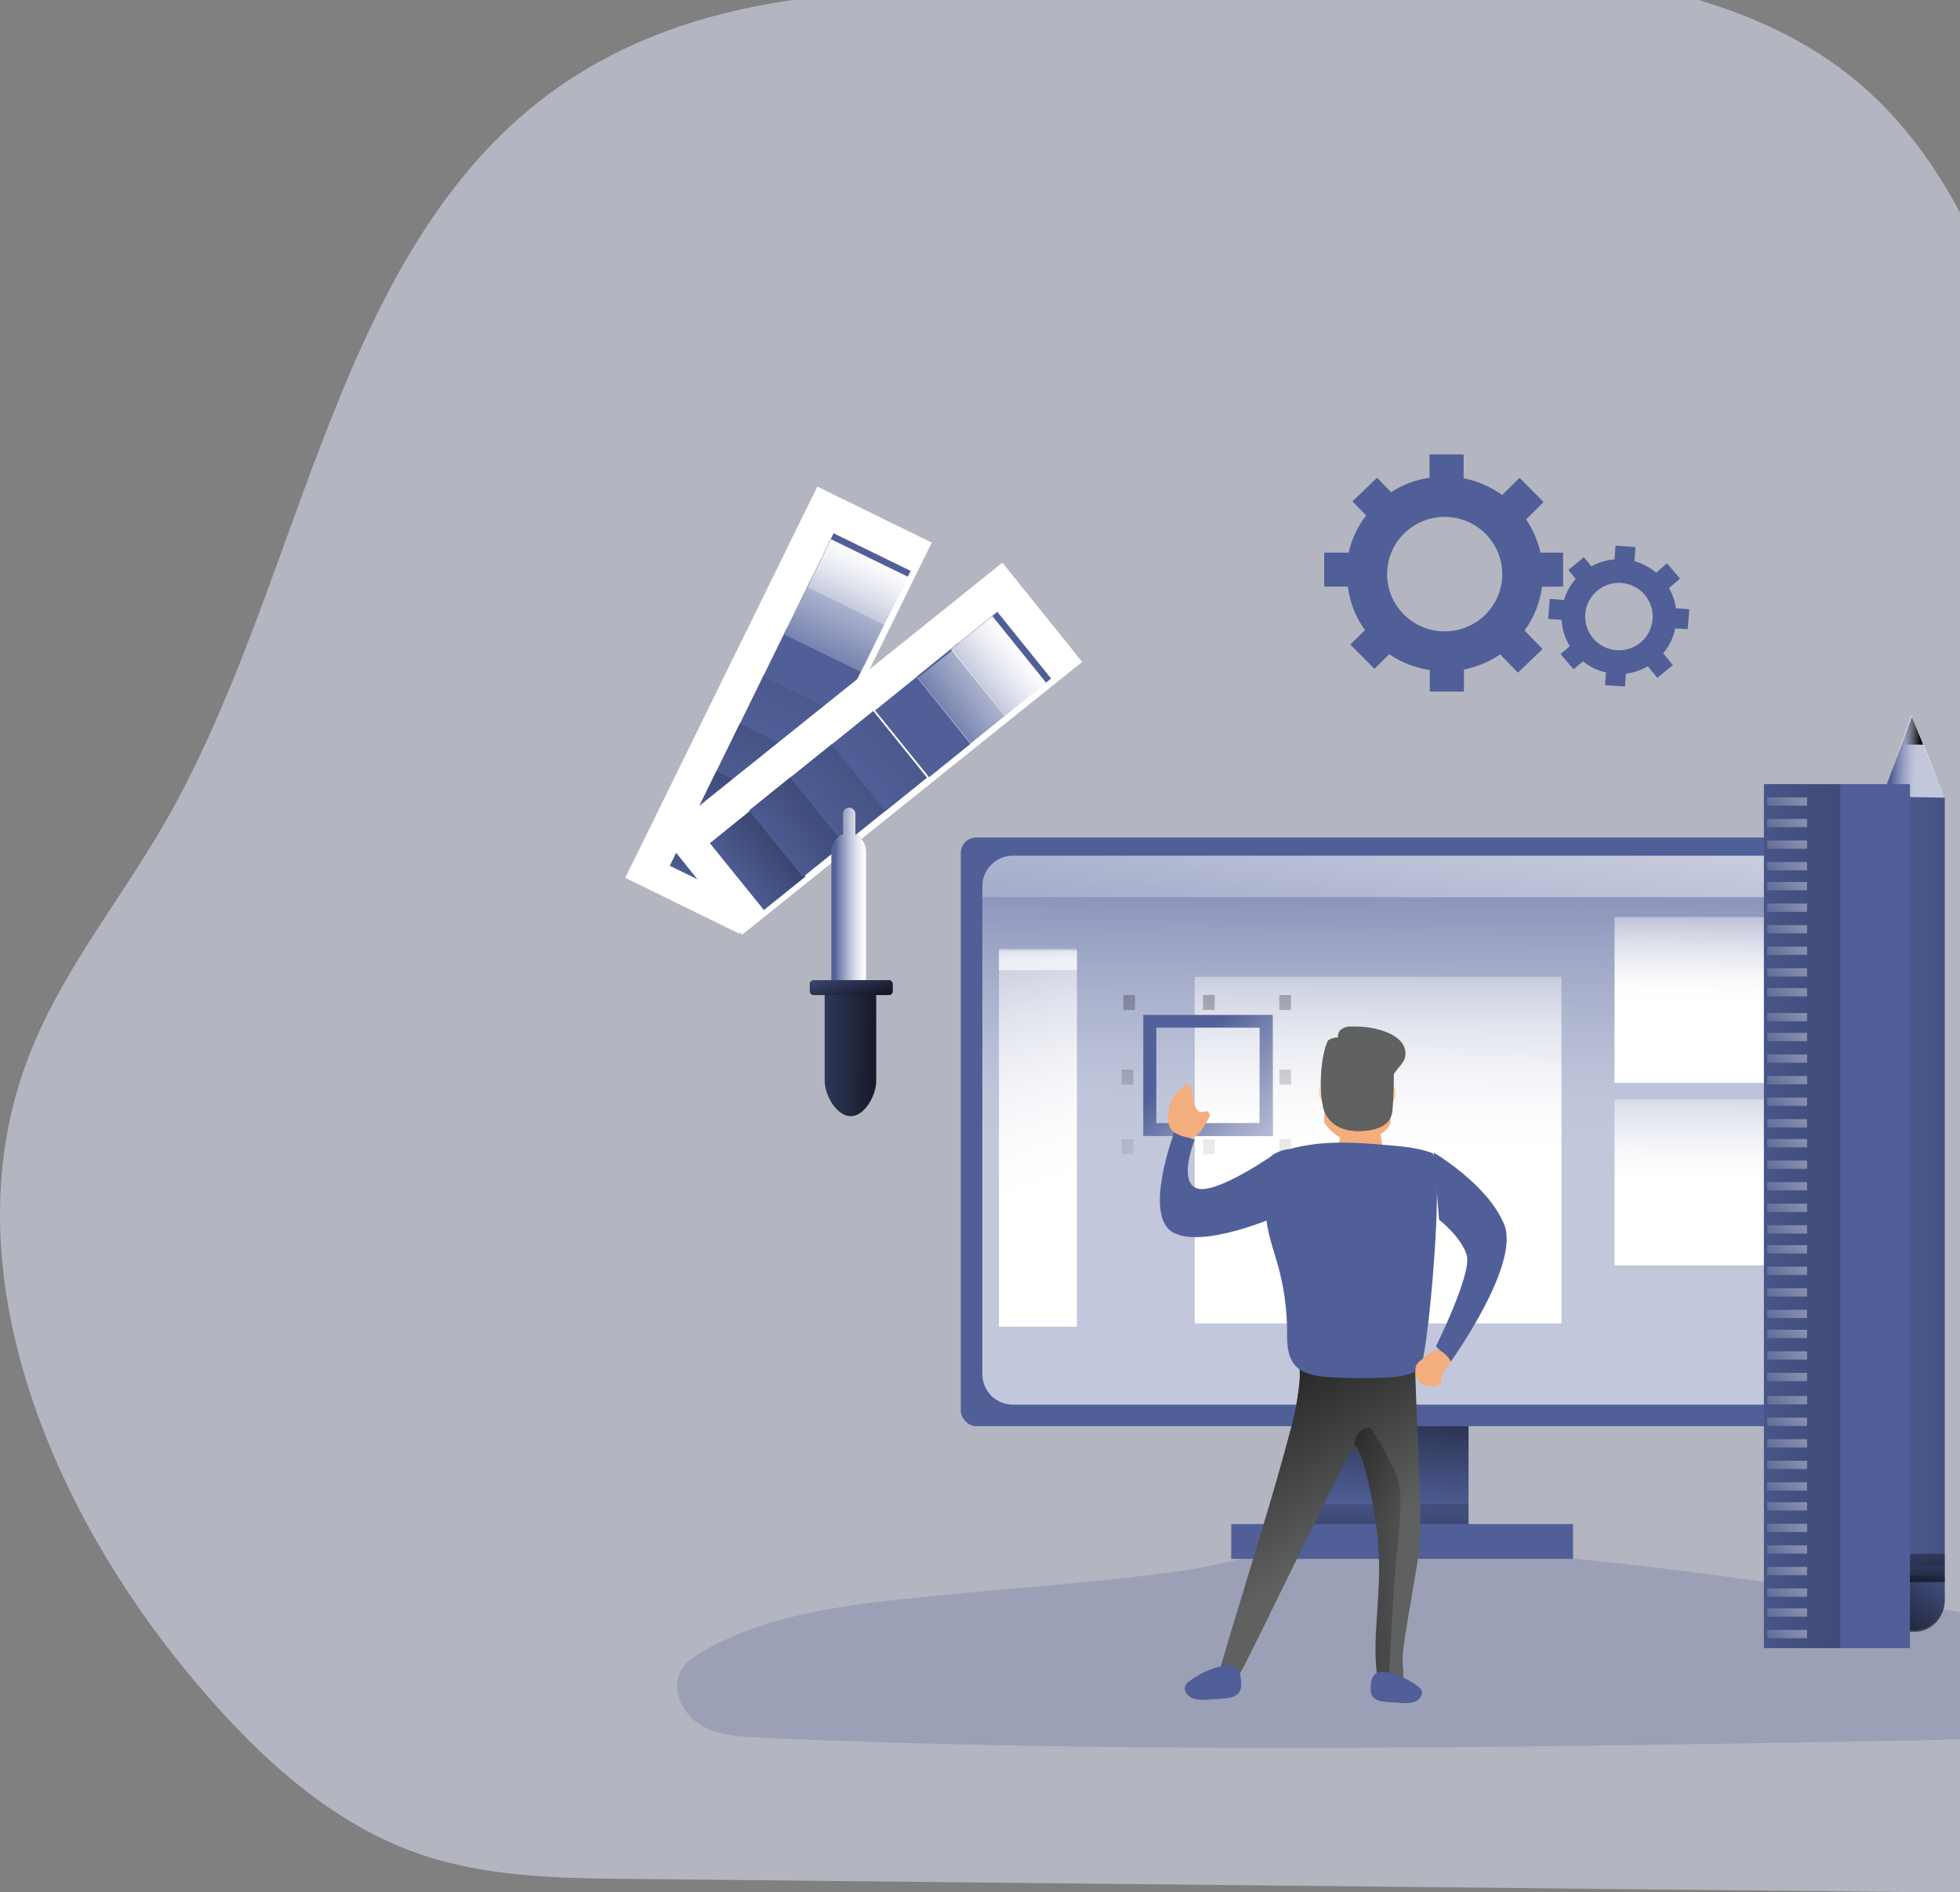<svg width="1182" height="1141" viewBox="0 0 1182 1141" fill="none" xmlns="http://www.w3.org/2000/svg">
<rect x="0" y="0" width="1182" height="1141" fill="#808080" stroke="none"/>
<path opacity="0.5" d="M318.343 66.694C198.405 167.217 179.819 357.298 98.589 497.527C70.312 546.322 33.775 589.992 14.712 644.123C-29.054 768.026 31.18 908.572 111.801 1006.98C150.245 1053.93 195.149 1096.94 249.478 1116.72C291.258 1131.94 336.056 1132.57 380.033 1132.97L1150.5 1140.9C1236.52 1141.77 1332.1 1138.62 1393.95 1072.21C1436.57 1026.48 1453.89 959.692 1468.58 895.944C1486.64 817.613 1503 732.546 1474.91 657.94C1442.82 572.582 1361.67 524.21 1311.26 450.555C1229.45 331.223 1231.33 150.731 1127.14 55.466C1078.51 11.004 1014.33 -6.432 951.792 -15.15C833.892 -31.609 722.215 -0.541 606.433 -4.873C507.464 -8.572 400.447 -2.126 318.343 66.694Z" fill="#E7ECFF"/>
<path opacity="0.24" d="M559.786 962.613C513.337 967.283 465.463 972.419 424.589 995.264C419.119 998.328 413.564 1001.94 410.546 1007.46C404.488 1018.55 411.363 1033.18 422.032 1039.86C432.701 1046.53 445.865 1047.29 458.42 1047.84C681.987 1057.59 905.889 1053.76 1129.65 1049.96C1194.62 1048.86 1260.63 1047.59 1322.9 1028.72C1334.1 1025.34 1346.4 1020.26 1350.61 1009.21C1356.13 994.757 1343.55 978.737 1328.88 974.236C1314.2 969.735 1298.55 973.095 1283.37 975.06C1230.68 981.886 1177.52 971.446 1125.05 963.099C1022.35 946.784 915.783 933.512 811.755 931.039C776.289 930.215 746.001 942.515 711.29 947.376C661.173 954.434 610.176 957.541 559.786 962.613Z" fill="#505F98"/>
<path d="M377.077 529.326L492.907 293.408L561.893 327.19L446.063 563.108L377.077 529.326Z" fill="white"/>
<path d="M403.922 522.055L418.036 493.22L464.5 515.903L450.386 544.738L403.922 522.055Z" fill="#505F98"/>
<path d="M403.922 522.055L418.036 493.22L464.5 515.903L450.386 544.738L403.922 522.055Z" fill="url(#paint0_linear_108_1327)"/>
<path d="M418.038 493.445L432.151 464.61L478.615 487.293L464.502 516.128L418.038 493.445Z" fill="#505F98"/>
<path d="M418.038 493.445L432.151 464.61L478.615 487.293L464.502 516.128L418.038 493.445Z" fill="url(#paint1_linear_108_1327)"/>
<path d="M432.134 464.826L446.248 435.991L492.712 458.674L478.598 487.509L432.134 464.826Z" fill="#505F98"/>
<path d="M432.134 464.826L446.248 435.991L492.712 458.674L478.598 487.509L432.134 464.826Z" fill="url(#paint2_linear_108_1327)"/>
<path d="M446.271 436.237L460.384 407.402L506.848 430.085L492.735 458.92L446.271 436.237Z" fill="#505F98"/>
<path d="M446.271 436.237L460.384 407.402L506.848 430.085L492.735 458.92L446.271 436.237Z" fill="url(#paint3_linear_108_1327)"/>
<path d="M460.377 407.599L474.49 378.764L520.954 401.447L506.841 430.282L460.377 407.599Z" fill="#505F98"/>
<path d="M474.492 379.01L488.606 350.175L535.07 372.858L520.956 401.693L474.492 379.01Z" fill="#505F98"/>
<path d="M488.589 350.391L502.702 321.556L549.166 344.239L535.053 373.074L488.589 350.391Z" fill="#505F98"/>
<path d="M472.904 382.598L487.018 353.763L533.482 376.446L519.368 405.281L472.904 382.598Z" fill="url(#paint4_linear_108_1327)"/>
<path d="M487.029 353.97L501.142 325.135L547.607 347.817L533.493 376.652L487.029 353.97Z" fill="url(#paint5_linear_108_1327)"/>
<rect x="787.545" y="847" width="98.068" height="82" fill="#505F98"/>
<rect x="787.545" y="847" width="98.068" height="82" fill="url(#paint6_linear_108_1327)"/>
<rect x="579.401" y="505" width="518.359" height="355" rx="9.37" fill="#505F98"/>
<path opacity="0.65" d="M1080.75 534.438V828.562C1080.77 833.443 1078.84 838.129 1075.4 841.588C1071.96 845.047 1067.29 846.994 1062.41 847H610.748C605.873 846.989 601.203 845.04 597.764 841.582C594.325 838.125 592.399 833.441 592.41 828.562V534.438C592.399 529.559 594.325 524.875 597.764 521.418C601.203 517.96 605.873 516.011 610.748 516H1062.41C1067.29 516.006 1071.96 517.953 1075.4 521.412C1078.84 524.871 1080.77 529.557 1080.75 534.438Z" fill="url(#paint7_linear_108_1327)"/>
<rect x="742.514" y="919" width="206.143" height="21" fill="#505F98"/>
<rect x="787.545" y="907" width="98.068" height="12" fill="url(#paint8_linear_108_1327)"/>
<path fill-rule="evenodd" clip-rule="evenodd" d="M942.653 333.241V353.715L929.944 353.819C928.707 363.346 925.084 372.41 919.405 380.181L930.26 391.351L915.38 405.6L904.694 394.578C898.105 399.062 890.67 402.17 882.838 403.714V417H862.267V404.029C853.483 402.76 845.11 399.497 837.797 394.494L828.861 403.316L814.297 388.647L823.17 379.993C817.584 372.219 814.021 363.191 812.801 353.715H798.553V333.241H813.307C815.136 325.093 818.732 317.441 823.845 310.819L815.604 302.332L830.484 288.082L838.914 296.82C845.885 292.214 853.809 289.228 862.099 288.082V274H882.669V288.396C891.038 290.055 898.947 293.493 905.853 298.476L916.391 288.166L930.871 302.709L920.333 313.187C924.464 319.267 927.397 326.073 928.974 333.241H942.653ZM836.512 346.15C836.488 365.211 852.011 380.682 871.182 380.705C880.394 380.733 889.238 377.113 895.759 370.644C902.281 364.176 905.943 355.392 905.938 346.233C905.961 327.172 890.438 311.701 871.267 311.678C852.095 311.655 836.535 327.088 836.512 346.15Z" fill="#505F98"/>
<path fill-rule="evenodd" clip-rule="evenodd" d="M1018.71 367.354L1017.79 379.396L1010.27 378.938C1009.15 384.475 1006.64 389.641 1002.99 393.958L1008.86 401.021L999.507 408.729L993.747 401.792C989.693 404.13 985.206 405.625 980.558 406.188L979.953 414L967.912 413.104L968.496 405.479C963.411 404.344 958.656 402.056 954.598 398.792L948.964 403.583L941.096 394.396L946.668 389.688C943.74 384.876 942.055 379.414 941.764 373.792L933.646 373.167L934.544 361.146L943.162 361.792C944.586 357.085 947.014 352.743 950.278 349.062L945.834 343.708L955.182 336L959.711 341.5C963.982 339.095 968.738 337.672 973.63 337.333L974.256 329L986.297 329.896L985.65 338.375C990.457 339.714 994.915 342.081 998.714 345.312L1005.33 339.708L1013.18 348.896L1006.5 354.583C1008.66 358.339 1010.08 362.477 1010.67 366.771L1018.71 367.354ZM956.008 370.243C955.153 381.436 963.546 391.203 974.757 392.062C980.151 392.487 985.492 390.747 989.597 387.228C993.703 383.708 996.232 378.7 996.627 373.312C997.469 362.119 989.066 352.361 977.854 351.514C966.642 350.666 956.863 359.05 956.008 370.243Z" fill="#505F98"/>
<path d="M1172.81 480.966V964.819C1172.78 974.846 1164.73 982.966 1154.8 983H1152.72C1142.8 982.954 1134.79 974.827 1134.79 964.819V480.966L1152.87 433L1172.81 480.966Z" fill="#505F98"/>
<rect x="1151.8" y="481" width="21.015" height="463" fill="url(#paint9_linear_108_1327)"/>
<path opacity="0.65" d="M1172.81 481L1134.79 480.269L1146.5 448.204L1152.79 431L1159.69 448.204L1172.81 481Z" fill="url(#paint10_linear_108_1327)"/>
<path d="M1159.8 449H1146.79L1152.99 432L1159.8 449Z" fill="url(#paint11_linear_108_1327)"/>
<rect x="1132.78" y="937" width="40.028" height="17" fill="url(#paint12_linear_108_1327)"/>
<path d="M1172.81 950V965.38C1172.78 975.649 1164.73 983.965 1154.8 984H1152.72C1142.8 983.953 1134.79 975.63 1134.79 965.38V950H1172.81Z" fill="url(#paint13_linear_108_1327)"/>
<path d="M1080.75 534.513V541H592.41V534.513C592.399 529.614 594.325 524.912 597.764 521.44C601.203 517.968 605.874 516.011 610.749 516H1062.41C1067.29 516.006 1071.96 517.961 1075.4 521.434C1078.84 524.907 1080.77 529.613 1080.75 534.513Z" fill="url(#paint14_linear_108_1327)"/>
<rect x="602.417" y="573" width="47.033" height="227" fill="url(#paint15_linear_108_1327)"/>
<rect x="720.499" y="589" width="221.153" height="209" fill="url(#paint16_linear_108_1327)"/>
<rect x="771.534" y="687" width="7.005" height="9" fill="url(#paint17_linear_108_1327)"/>
<rect x="771.534" y="645" width="7.005" height="9" fill="url(#paint18_linear_108_1327)"/>
<rect x="676.469" y="687" width="7.005" height="9" fill="url(#paint19_linear_108_1327)"/>
<rect x="676.469" y="645" width="7.005" height="9" fill="url(#paint20_linear_108_1327)"/>
<rect x="771.534" y="600" width="7.005" height="9" fill="url(#paint21_linear_108_1327)"/>
<rect x="677.469" y="600" width="7.005" height="9" fill="url(#paint22_linear_108_1327)"/>
<rect x="725.502" y="600" width="7.005" height="9" fill="url(#paint23_linear_108_1327)"/>
<rect x="725.502" y="687" width="7.005" height="9" fill="url(#paint24_linear_108_1327)"/>
<path fill-rule="evenodd" clip-rule="evenodd" d="M689.478 685H767.532V612H689.478V685ZM759.67 677.282H697.34V619.656H759.67V677.282Z" fill="#505F98"/>
<path fill-rule="evenodd" clip-rule="evenodd" d="M689.478 685H767.532V612H689.478V685ZM759.67 677.282H697.34V619.656H759.67V677.282Z" fill="url(#paint25_linear_108_1327)"/>
<rect x="973.674" y="553" width="100.069" height="100" fill="url(#paint26_linear_108_1327)"/>
<rect x="973.674" y="663" width="100.069" height="100" fill="url(#paint27_linear_108_1327)"/>
<rect opacity="0.65" x="602.417" y="572" width="47.033" height="13" fill="url(#paint28_linear_108_1327)"/>
<path d="M399.381 503.827L604.51 339.293L652.622 399.118L447.494 563.652L399.381 503.827Z" fill="white"/>
<path d="M428.105 508.455L453.172 488.235L485.755 528.522L460.687 548.742L428.105 508.455Z" fill="#505F98"/>
<path d="M428.105 508.455L453.172 488.235L485.755 528.522L460.687 548.742L428.105 508.455Z" fill="url(#paint29_linear_108_1327)"/>
<path d="M451.723 488.689L476.755 468.56L509.19 508.79L484.158 528.919L451.723 488.689Z" fill="#505F98"/>
<path d="M451.723 488.689L476.755 468.56L509.19 508.79L484.158 528.919L451.723 488.689Z" fill="url(#paint30_linear_108_1327)"/>
<path d="M476.667 468.761L501.699 448.633L534.134 488.863L509.101 508.991L476.667 468.761Z" fill="#505F98"/>
<path d="M476.667 468.761L501.699 448.633L534.134 488.863L509.101 508.991L476.667 468.761Z" fill="url(#paint31_linear_108_1327)"/>
<path d="M501.594 448.847L526.626 428.718L559.061 468.948L534.029 489.077L501.594 448.847Z" fill="#505F98"/>
<path d="M501.594 448.847L526.626 428.718L559.061 468.948L534.029 489.077L501.594 448.847Z" fill="url(#paint32_linear_108_1327)"/>
<path d="M527.714 428.389L552.782 408.169L585.364 448.456L560.297 468.676L527.714 428.389Z" fill="#505F98"/>
<path d="M552.794 407.99L577.862 387.77L610.444 428.057L585.377 448.277L552.794 407.99Z" fill="#505F98"/>
<path d="M576.402 389.051L601.434 368.923L633.869 409.153L608.837 429.281L576.402 389.051Z" fill="#505F98"/>
<path d="M606.42 432.218L585.321 449L553.383 408.782L574.482 392L606.42 432.218Z" fill="url(#paint33_linear_108_1327)"/>
<path d="M573.445 391.648L598.477 371.519L630.912 411.749L605.879 431.878L573.445 391.648Z" fill="url(#paint34_linear_108_1327)"/>
<path d="M522.362 513.15V636H501.347V513.15C501.347 508.61 504.166 504.57 508.366 503.089V490.825C508.366 488.712 510.041 487 512.109 487C514.176 487 515.852 488.712 515.852 490.825V503.297C519.771 504.935 522.34 508.823 522.362 513.15Z" fill="#505F98"/>
<path d="M522.362 513.15V636H501.347V513.15C501.347 508.61 504.166 504.57 508.366 503.089V490.825C508.366 488.712 510.041 487 512.109 487C514.176 487 515.852 488.712 515.852 490.825V503.297C519.771 504.935 522.34 508.823 522.362 513.15Z" fill="url(#paint35_linear_108_1327)"/>
<rect x="488.338" y="591" width="50.035" height="9" rx="2.245" fill="#505F98"/>
<path d="M513.044 673C504.471 673 497.344 660.185 497.344 651.634V595H528.366V651.634C528.366 660.185 521.596 673 513.044 673Z" fill="#505F98"/>
<rect x="488.338" y="591" width="50.035" height="9" rx="2.245" fill="url(#paint36_linear_108_1327)"/>
<path d="M513.044 673C504.471 673 497.344 660.366 497.344 651.937V600H528.366V651.937C528.366 660.366 521.596 673 513.044 673Z" fill="url(#paint37_linear_108_1327)"/>
<path d="M713.136 733C712.463 729.436 712.037 724.39 713.331 724.043C716.059 723.275 713.136 733 713.136 733Z" fill="#28353D"/>
<path d="M856.395 928.507C855.909 941.102 846.147 987.388 845.83 1000C845.83 1004.2 846.95 1010.65 845.597 1014.7C842.808 1023.28 832.919 1022.11 831.63 1017.05L831.144 1014.53C826.559 990.012 833.933 962.198 831.144 930.186C829.475 910.643 821.699 872.963 816.606 872.711C813.923 872.711 752.665 1001.85 747.34 1009.81C744.72 1013.82 737.345 1013.19 733.774 1016.42C730.203 1019.65 763.526 918.515 777.493 865.07C780.751 854.039 782.875 842.709 783.833 831.252C784.213 824.64 782.079 822.415 788.185 820.463C792.412 819.119 798.265 819.497 802.787 819.182C807.71 818.804 853.5 818.72 853.5 821.953C853.057 839.502 857.578 899.412 856.395 928.507Z" fill="#606161"/>
<path d="M856.395 928.507C855.909 941.102 846.147 987.388 845.83 1000C845.83 1004.2 846.95 1010.65 845.597 1014.7C842.808 1023.28 832.919 1022.11 831.63 1017.05L831.144 1014.53C826.559 990.012 833.933 962.198 831.144 930.186C829.475 910.643 821.699 872.963 816.606 872.711C813.923 872.711 752.665 1001.85 747.34 1009.81C744.72 1013.82 737.345 1013.19 733.774 1016.42C730.203 1019.65 763.526 918.515 777.493 865.07C780.751 854.039 782.875 842.709 783.833 831.252C784.213 824.64 782.079 822.415 788.185 820.463C792.412 819.119 798.265 819.497 802.787 819.182C807.71 818.804 853.5 818.72 853.5 821.953C853.057 839.502 857.578 899.412 856.395 928.507Z" fill="url(#paint38_linear_108_1327)"/>
<path d="M802.322 660.148C801.937 656.163 800.054 654 798.215 654C796.375 654 795.241 656.12 795.626 660.148C795.713 663.122 797.957 665.597 800.932 666C802.793 666 802.729 664.134 802.322 660.148Z" fill="#FFCD9C"/>
<path d="M834.716 660.159C834.966 656.166 836.803 654 838.702 654C840.601 654 841.832 656.124 841.54 660.159C841.514 663.173 839.268 665.687 836.323 666C834.445 666 834.424 664.152 834.716 660.159Z" fill="#FFCD9C"/>
<path d="M838.44 677.672C838.181 679.777 829.266 689 819.121 689C808.976 689 800.6 680.577 798.83 677.208C797.06 673.839 804.184 630.505 808.306 626.884C812.429 623.262 829.137 625.641 830.54 627.558C833.907 632.085 839.541 669.27 838.44 677.672Z" fill="#F4AD7D"/>
<path d="M834.246 644.977C832.867 645.639 827.452 631.842 826.316 629.525C825.18 627.208 825.362 624.829 826.742 624.167C828.121 623.505 830.149 624.871 831.285 627.167C832.421 629.463 835.605 644.336 834.246 644.977Z" fill="#FFCD9C"/>
<path d="M803.876 643.987C802.446 643.501 806.233 629.179 807.059 626.703C807.885 624.228 809.739 622.599 811.089 623.086C812.439 623.573 813.003 625.984 812.177 628.481C811.351 630.977 805.226 644.474 803.876 643.987Z" fill="#FFCD9C"/>
<path d="M809.553 676H831.317L834.578 696.622C822.722 703.005 815.81 702.301 806.559 695.214L809.553 676Z" fill="#F4AD7D"/>
<path d="M818.567 680.13C818.567 679.75 819.472 679.43 820.568 679.43C821.664 679.43 822.57 679.75 822.57 680.13C822.57 680.51 821.688 680.57 820.568 680.57C819.448 680.57 818.567 680.53 818.567 680.13Z" fill="#F4AD7D"/>
<path d="M839.6 670.808C840.424 665.894 841.768 630.708 838.473 626.051C835.177 621.394 815.449 618.381 812.457 619.108C805.758 620.731 806.929 625.517 806.929 625.517C804.938 625.547 802.989 626.084 801.271 627.076C798.973 628.615 794.138 650.79 797.997 667.56C799.732 675.102 806.561 681.66 818.354 681.981C832.879 682.365 838.603 676.896 839.6 670.808Z" fill="#606161"/>
<path d="M812.539 620.762C814.098 619.448 816.118 618.828 818.138 619.041C824.271 619.008 830.355 620.14 836.073 622.376C839.243 623.488 842.122 625.311 844.493 627.708C846.88 630.173 847.979 633.627 847.461 637.034C846.408 642.047 841.146 645.148 839.42 649.97C838.031 653.837 839.02 657.575 839.062 661.463C839.09 664.606 838.865 667.746 838.388 670.852C837.42 676.906 831.884 682.344 817.675 681.983C806.224 681.664 799.593 675.143 797.909 667.644C795.629 655.198 796.227 642.389 799.656 630.215C805.828 631.648 812.142 632.361 818.475 632.339C825.19 632.395 831.886 631.611 838.409 630.002C839.525 636.503 839.504 649.524 839.146 659.253" fill="#606161"/>
<path d="M777.41 692.954C773.976 693.241 770.668 694.384 767.785 696.28C762.847 700.171 762.472 707.43 762.556 713.748C762.387 722.501 762.993 731.252 764.368 739.897C765.848 747.826 768.535 755.441 770.743 763.202C774.224 775.831 776.052 788.862 776.181 801.966C776.181 809.162 776.056 817.07 780.535 822.697C785.431 828.806 794.098 829.998 801.89 830.438C812.953 831.086 824.057 831.17 835.12 830.709C842.537 830.375 850.433 829.643 856.308 825.082C860.996 821.442 871.975 698.288 863.454 695.171C854.933 692.054 845.766 691.259 836.724 690.506C816.453 688.791 797.369 687.431 777.41 692.954Z" fill="#505F98"/>
<path d="M841.23 948.291C840.143 962.255 837.551 1013 837.551 1013L830.946 1012.77C826.41 988.39 833.705 960.732 830.946 928.899C829.295 909.465 821.603 871.996 816.565 871.746C818.07 859.221 826.536 861.1 826.536 861.1C832.692 870.294 838.002 880.026 842.4 890.178C847.438 903.37 842.337 934.263 841.23 948.291Z" fill="url(#paint39_linear_108_1327)"/>
<path d="M716.873 1014.02C715.841 1014.79 715.058 1015.83 714.621 1017.03C714.386 1018.01 714.481 1019.04 714.892 1019.97C716.058 1022.33 718.269 1024.02 720.876 1024.55C723.453 1025.04 726.091 1025.13 728.696 1024.82L737.036 1024.26C739.158 1024.21 741.264 1023.87 743.292 1023.26C745.322 1022.63 746.998 1021.2 747.921 1019.31C748.412 1017.92 748.604 1016.44 748.484 1014.97C748.484 1008.16 746.065 1002.63 738.517 1004.3C730.61 1005.77 723.183 1009.1 716.873 1014.02Z" fill="#505F98"/>
<path d="M855.411 1017.06C856.359 1017.76 857.077 1018.71 857.478 1019.8C857.692 1020.68 857.608 1021.61 857.239 1022.45C856.176 1024.58 854.146 1026.11 851.755 1026.58C849.398 1027.04 846.981 1027.12 844.596 1026.83L837.024 1026.33C835.098 1026.28 833.187 1025.98 831.345 1025.43C829.488 1024.86 827.958 1023.57 827.123 1021.85C826.675 1020.59 826.498 1019.26 826.601 1017.93C826.601 1011.79 828.777 1006.72 835.718 1008.29C842.915 1009.62 849.672 1012.63 855.411 1017.06Z" fill="#505F98"/>
<path d="M864.599 695C864.599 695 897.314 714.163 907.14 738.389C916.965 762.614 874.961 821 874.961 821L865.972 811.814C865.972 811.814 887.897 767.759 884.507 756.74C881.117 745.721 867.838 735.452 867.838 735.452L864.599 695Z" fill="#505F98"/>
<path d="M771.534 732.859C771.534 732.859 726.046 753.24 707.561 743.238C689.076 733.237 708.106 683 708.106 683L720.486 687.202C720.486 687.202 710.142 712.815 721.975 716.618C733.809 720.421 769.268 695.438 769.268 695.438L771.534 732.859Z" fill="#505F98"/>
<path d="M857.175 819.976C855.866 820.826 854.806 821.968 854.09 823.297C853.66 824.425 853.505 825.629 853.637 826.819C853.557 829.709 854.872 832.479 857.218 834.367C858.866 835.25 860.713 835.76 862.611 835.857C863.774 836.048 864.964 836.048 866.128 835.857C867.314 835.646 868.305 834.888 868.759 833.844C868.914 833.183 868.98 832.507 868.954 831.831C869.105 828.51 871.607 825.793 873.678 823.076C874.178 822.551 874.501 821.9 874.606 821.204C874.594 820.434 874.305 819.69 873.786 819.091C872.384 817.199 868.91 813.717 866.128 814.018C863.345 814.32 859.332 818.326 857.175 819.976Z" fill="#F4AD7D"/>
<path d="M728.294 675.435C728.886 674.611 729.29 673.679 729.48 672.698C729.631 671.683 729.094 670.687 728.14 670.211C726.624 669.647 724.822 671.13 723.328 670.504C722.822 670.235 722.399 669.846 722.098 669.375C720.333 666.945 719.321 664.093 719.175 661.143C719.261 659.571 719.113 657.995 718.736 656.463C718.292 654.886 716.708 653.849 715.001 654.018C713.595 654.331 712.804 655.689 711.925 656.776C711.046 657.863 709.288 659.158 708.146 660.516C706.195 663.307 705.079 666.55 704.916 669.898C704.301 674.077 703.905 678.861 706.981 681.87C709.354 684.189 716.583 686.927 719.9 685.694C723.57 684.315 726.448 678.444 728.294 675.435Z" fill="#F4AD7D"/>
<rect x="1063.74" y="472.837" width="88.061" height="521" fill="#505F98"/>
<rect x="1063.74" y="472.837" width="46.032" height="521" fill="url(#paint40_linear_108_1327)"/>
<rect opacity="0.65" x="1065.74" y="480.837" width="24.017" height="5" fill="url(#paint41_linear_108_1327)"/>
<rect opacity="0.65" x="1065.74" y="493.837" width="24.017" height="5" fill="url(#paint42_linear_108_1327)"/>
<rect opacity="0.65" x="1065.74" y="506.837" width="24.017" height="5" fill="url(#paint43_linear_108_1327)"/>
<rect opacity="0.65" x="1065.74" y="519.837" width="24.017" height="5" fill="url(#paint44_linear_108_1327)"/>
<rect opacity="0.65" x="1065.74" y="531.837" width="24.017" height="5" fill="url(#paint45_linear_108_1327)"/>
<rect opacity="0.65" x="1065.74" y="544.837" width="24.017" height="5" fill="url(#paint46_linear_108_1327)"/>
<rect opacity="0.65" x="1065.74" y="557.837" width="24.017" height="5" fill="url(#paint47_linear_108_1327)"/>
<rect opacity="0.65" x="1065.74" y="570.837" width="24.017" height="5" fill="url(#paint48_linear_108_1327)"/>
<rect opacity="0.65" x="1065.74" y="583.837" width="24.017" height="5" fill="url(#paint49_linear_108_1327)"/>
<rect opacity="0.65" x="1065.74" y="595.837" width="24.017" height="5" fill="url(#paint50_linear_108_1327)"/>
<rect opacity="0.65" x="1065.74" y="610.837" width="24.017" height="5" fill="url(#paint51_linear_108_1327)"/>
<rect opacity="0.65" x="1065.74" y="622.837" width="24.017" height="5" fill="url(#paint52_linear_108_1327)"/>
<rect opacity="0.65" x="1065.74" y="635.837" width="24.017" height="5" fill="url(#paint53_linear_108_1327)"/>
<rect opacity="0.65" x="1065.74" y="648.837" width="24.017" height="5" fill="url(#paint54_linear_108_1327)"/>
<rect opacity="0.65" x="1065.74" y="661.837" width="24.017" height="5" fill="url(#paint55_linear_108_1327)"/>
<rect opacity="0.65" x="1065.74" y="674.837" width="24.017" height="5" fill="url(#paint56_linear_108_1327)"/>
<rect opacity="0.65" x="1065.74" y="686.837" width="24.017" height="5" fill="url(#paint57_linear_108_1327)"/>
<rect opacity="0.65" x="1065.74" y="699.837" width="24.017" height="5" fill="url(#paint58_linear_108_1327)"/>
<rect opacity="0.65" x="1065.74" y="712.837" width="24.017" height="5" fill="url(#paint59_linear_108_1327)"/>
<rect opacity="0.65" x="1065.74" y="725.837" width="24.017" height="5" fill="url(#paint60_linear_108_1327)"/>
<rect opacity="0.65" x="1065.74" y="738.837" width="24.017" height="5" fill="url(#paint61_linear_108_1327)"/>
<rect opacity="0.65" x="1065.74" y="750.837" width="24.017" height="5" fill="url(#paint62_linear_108_1327)"/>
<rect opacity="0.65" x="1065.74" y="763.837" width="24.017" height="5" fill="url(#paint63_linear_108_1327)"/>
<rect opacity="0.65" x="1065.74" y="776.837" width="24.017" height="5" fill="url(#paint64_linear_108_1327)"/>
<rect opacity="0.65" x="1065.74" y="789.837" width="24.017" height="5" fill="url(#paint65_linear_108_1327)"/>
<rect opacity="0.65" x="1065.74" y="801.837" width="24.017" height="5" fill="url(#paint66_linear_108_1327)"/>
<rect opacity="0.65" x="1065.74" y="814.837" width="24.017" height="5" fill="url(#paint67_linear_108_1327)"/>
<rect opacity="0.65" x="1065.74" y="827.837" width="24.017" height="5" fill="url(#paint68_linear_108_1327)"/>
<rect opacity="0.65" x="1065.74" y="841.837" width="24.017" height="5" fill="url(#paint69_linear_108_1327)"/>
<rect opacity="0.65" x="1065.74" y="854.837" width="24.017" height="5" fill="url(#paint70_linear_108_1327)"/>
<rect opacity="0.65" x="1065.74" y="867.837" width="24.017" height="5" fill="url(#paint71_linear_108_1327)"/>
<rect opacity="0.65" x="1065.74" y="880.837" width="24.017" height="5" fill="url(#paint72_linear_108_1327)"/>
<rect opacity="0.65" x="1065.74" y="893.837" width="24.017" height="5" fill="url(#paint73_linear_108_1327)"/>
<rect opacity="0.65" x="1065.74" y="905.837" width="24.017" height="5" fill="url(#paint74_linear_108_1327)"/>
<rect opacity="0.65" x="1065.74" y="918.837" width="24.017" height="5" fill="url(#paint75_linear_108_1327)"/>
<rect opacity="0.65" x="1065.74" y="931.837" width="24.017" height="5" fill="url(#paint76_linear_108_1327)"/>
<rect opacity="0.65" x="1065.74" y="944.837" width="24.017" height="5" fill="url(#paint77_linear_108_1327)"/>
<rect opacity="0.65" x="1065.74" y="957.837" width="24.017" height="5" fill="url(#paint78_linear_108_1327)"/>
<rect opacity="0.65" x="1065.74" y="969.837" width="24.017" height="5" fill="url(#paint79_linear_108_1327)"/>
<rect opacity="0.65" x="1065.74" y="982.837" width="24.017" height="5" fill="url(#paint80_linear_108_1327)"/>
<defs>
<linearGradient id="paint0_linear_108_1327" x1="528.11" y1="589.166" x2="592.864" y2="460.6" gradientUnits="userSpaceOnUse">
<stop stop-color="#010101" stop-opacity="0.01"/>
<stop offset="0.95" stop-color="#010101"/>
</linearGradient>
<linearGradient id="paint1_linear_108_1327" x1="583.271" y1="585.365" x2="676.125" y2="403.775" gradientUnits="userSpaceOnUse">
<stop stop-color="#010101" stop-opacity="0.01"/>
<stop offset="0.95" stop-color="#010101"/>
</linearGradient>
<linearGradient id="paint2_linear_108_1327" x1="703.253" y1="594.092" x2="840.607" y2="283.948" gradientUnits="userSpaceOnUse">
<stop stop-color="#010101" stop-opacity="0.01"/>
<stop offset="0.95" stop-color="#010101"/>
</linearGradient>
<linearGradient id="paint3_linear_108_1327" x1="831.087" y1="610.583" x2="1036.02" y2="163.179" gradientUnits="userSpaceOnUse">
<stop stop-color="#010101" stop-opacity="0.01"/>
<stop offset="0.36" stop-color="#010101" stop-opacity="0.36"/>
<stop offset="0.95" stop-color="#010101"/>
</linearGradient>
<linearGradient id="paint4_linear_108_1327" x1="682.434" y1="505.564" x2="799.594" y2="263.969" gradientUnits="userSpaceOnUse">
<stop stop-color="white" stop-opacity="0.01"/>
<stop offset="0.07" stop-color="white" stop-opacity="0.22"/>
<stop offset="0.16" stop-color="white" stop-opacity="0.45"/>
<stop offset="0.25" stop-color="white" stop-opacity="0.65"/>
<stop offset="0.33" stop-color="white" stop-opacity="0.8"/>
<stop offset="0.4" stop-color="white" stop-opacity="0.91"/>
<stop offset="0.46" stop-color="white" stop-opacity="0.98"/>
<stop offset="0.51" stop-color="white"/>
</linearGradient>
<linearGradient id="paint5_linear_108_1327" x1="604.358" y1="452.444" x2="668.555" y2="316.555" gradientUnits="userSpaceOnUse">
<stop stop-color="white" stop-opacity="0.01"/>
<stop offset="0.07" stop-color="white" stop-opacity="0.22"/>
<stop offset="0.16" stop-color="white" stop-opacity="0.45"/>
<stop offset="0.25" stop-color="white" stop-opacity="0.65"/>
<stop offset="0.33" stop-color="white" stop-opacity="0.8"/>
<stop offset="0.4" stop-color="white" stop-opacity="0.91"/>
<stop offset="0.46" stop-color="white" stop-opacity="0.98"/>
<stop offset="0.51" stop-color="white"/>
</linearGradient>
<linearGradient id="paint6_linear_108_1327" x1="909.68" y1="915.322" x2="920.101" y2="788.584" gradientUnits="userSpaceOnUse">
<stop stop-color="#010101" stop-opacity="0.01"/>
<stop offset="0.95" stop-color="#010101"/>
</linearGradient>
<linearGradient id="paint7_linear_108_1327" x1="507.967" y1="452.517" x2="505.252" y2="902.071" gradientUnits="userSpaceOnUse">
<stop stop-color="white" stop-opacity="0.01"/>
<stop offset="0.07" stop-color="white" stop-opacity="0.22"/>
<stop offset="0.16" stop-color="white" stop-opacity="0.45"/>
<stop offset="0.25" stop-color="white" stop-opacity="0.65"/>
<stop offset="0.33" stop-color="white" stop-opacity="0.8"/>
<stop offset="0.4" stop-color="white" stop-opacity="0.91"/>
<stop offset="0.46" stop-color="white" stop-opacity="0.98"/>
<stop offset="0.51" stop-color="white"/>
</linearGradient>
<linearGradient id="paint8_linear_108_1327" x1="254.313" y1="890.073" x2="254.413" y2="1032.31" gradientUnits="userSpaceOnUse">
<stop stop-color="#010101" stop-opacity="0.01"/>
<stop offset="0.95" stop-color="#010101"/>
</linearGradient>
<linearGradient id="paint9_linear_108_1327" x1="1130.81" y1="4083.09" x2="1437" y2="4083.14" gradientUnits="userSpaceOnUse">
<stop stop-color="#010101" stop-opacity="0.01"/>
<stop offset="0.95" stop-color="#010101"/>
</linearGradient>
<linearGradient id="paint10_linear_108_1327" x1="1140.2" y1="475.349" x2="1170.54" y2="476.669" gradientUnits="userSpaceOnUse">
<stop stop-color="white" stop-opacity="0.01"/>
<stop offset="0.07" stop-color="white" stop-opacity="0.22"/>
<stop offset="0.16" stop-color="white" stop-opacity="0.45"/>
<stop offset="0.25" stop-color="white" stop-opacity="0.65"/>
<stop offset="0.33" stop-color="white" stop-opacity="0.8"/>
<stop offset="0.4" stop-color="white" stop-opacity="0.91"/>
<stop offset="0.46" stop-color="white" stop-opacity="0.98"/>
<stop offset="0.51" stop-color="white"/>
</linearGradient>
<linearGradient id="paint11_linear_108_1327" x1="1148.66" y1="447.191" x2="1159.01" y2="447.64" gradientUnits="userSpaceOnUse">
<stop stop-color="#010101" stop-opacity="0.01"/>
<stop offset="0.95" stop-color="#010101"/>
</linearGradient>
<linearGradient id="paint12_linear_108_1327" x1="1072.03" y1="917.811" x2="1072.34" y2="985.818" gradientUnits="userSpaceOnUse">
<stop stop-color="#010101" stop-opacity="0.01"/>
<stop offset="0.95" stop-color="#010101"/>
</linearGradient>
<linearGradient id="paint13_linear_108_1327" x1="1140.83" y1="908.281" x2="1082.49" y2="980.558" gradientUnits="userSpaceOnUse">
<stop stop-color="#010101" stop-opacity="0.01"/>
<stop offset="0.95" stop-color="#010101"/>
</linearGradient>
<linearGradient id="paint14_linear_108_1327" x1="1406.73" y1="635.966" x2="1440.91" y2="228.855" gradientUnits="userSpaceOnUse">
<stop stop-color="white" stop-opacity="0.01"/>
<stop offset="0.07" stop-color="white" stop-opacity="0.22"/>
<stop offset="0.16" stop-color="white" stop-opacity="0.45"/>
<stop offset="0.25" stop-color="white" stop-opacity="0.65"/>
<stop offset="0.33" stop-color="white" stop-opacity="0.8"/>
<stop offset="0.4" stop-color="white" stop-opacity="0.91"/>
<stop offset="0.46" stop-color="white" stop-opacity="0.98"/>
<stop offset="0.51" stop-color="white"/>
</linearGradient>
<linearGradient id="paint15_linear_108_1327" x1="579.846" y1="525.87" x2="717.853" y2="894.142" gradientUnits="userSpaceOnUse">
<stop stop-color="white" stop-opacity="0.01"/>
<stop offset="0.07" stop-color="white" stop-opacity="0.22"/>
<stop offset="0.16" stop-color="white" stop-opacity="0.45"/>
<stop offset="0.25" stop-color="white" stop-opacity="0.65"/>
<stop offset="0.33" stop-color="white" stop-opacity="0.8"/>
<stop offset="0.4" stop-color="white" stop-opacity="0.91"/>
<stop offset="0.46" stop-color="white" stop-opacity="0.98"/>
<stop offset="0.51" stop-color="white"/>
</linearGradient>
<linearGradient id="paint16_linear_108_1327" x1="683.377" y1="548.99" x2="680.051" y2="831.698" gradientUnits="userSpaceOnUse">
<stop stop-color="white" stop-opacity="0.01"/>
<stop offset="0.07" stop-color="white" stop-opacity="0.22"/>
<stop offset="0.16" stop-color="white" stop-opacity="0.45"/>
<stop offset="0.25" stop-color="white" stop-opacity="0.65"/>
<stop offset="0.33" stop-color="white" stop-opacity="0.8"/>
<stop offset="0.4" stop-color="white" stop-opacity="0.91"/>
<stop offset="0.46" stop-color="white" stop-opacity="0.98"/>
<stop offset="0.51" stop-color="white"/>
</linearGradient>
<linearGradient id="paint17_linear_108_1327" x1="999.211" y1="740.704" x2="1018.4" y2="162.785" gradientUnits="userSpaceOnUse">
<stop stop-color="#010101" stop-opacity="0.01"/>
<stop offset="0.95" stop-color="#010101"/>
</linearGradient>
<linearGradient id="paint18_linear_108_1327" x1="998.359" y1="741.045" x2="1017.55" y2="163.125" gradientUnits="userSpaceOnUse">
<stop stop-color="#010101" stop-opacity="0.01"/>
<stop offset="0.95" stop-color="#010101"/>
</linearGradient>
<linearGradient id="paint19_linear_108_1327" x1="904.18" y1="738.354" x2="923.396" y2="160.435" gradientUnits="userSpaceOnUse">
<stop stop-color="#010101" stop-opacity="0.01"/>
<stop offset="0.95" stop-color="#010101"/>
</linearGradient>
<linearGradient id="paint20_linear_108_1327" x1="903.328" y1="738.694" x2="922.544" y2="160.776" gradientUnits="userSpaceOnUse">
<stop stop-color="#010101" stop-opacity="0.01"/>
<stop offset="0.95" stop-color="#010101"/>
</linearGradient>
<linearGradient id="paint21_linear_108_1327" x1="997.421" y1="742.545" x2="1016.64" y2="164.627" gradientUnits="userSpaceOnUse">
<stop stop-color="#010101" stop-opacity="0.01"/>
<stop offset="0.95" stop-color="#010101"/>
</linearGradient>
<linearGradient id="paint22_linear_108_1327" x1="903.39" y1="740.236" x2="922.578" y2="162.317" gradientUnits="userSpaceOnUse">
<stop stop-color="#010101" stop-opacity="0.01"/>
<stop offset="0.95" stop-color="#010101"/>
</linearGradient>
<linearGradient id="paint23_linear_108_1327" x1="951.38" y1="741.396" x2="970.597" y2="163.499" gradientUnits="userSpaceOnUse">
<stop stop-color="#010101" stop-opacity="0.01"/>
<stop offset="0.95" stop-color="#010101"/>
</linearGradient>
<linearGradient id="paint24_linear_108_1327" x1="953.196" y1="738.843" x2="972.413" y2="160.925" gradientUnits="userSpaceOnUse">
<stop stop-color="#010101" stop-opacity="0.01"/>
<stop offset="0.95" stop-color="#010101"/>
</linearGradient>
<linearGradient id="paint25_linear_108_1327" x1="608.119" y1="753.399" x2="840.351" y2="970.094" gradientUnits="userSpaceOnUse">
<stop stop-color="white" stop-opacity="0.01"/>
<stop offset="0.07" stop-color="white" stop-opacity="0.22"/>
<stop offset="0.16" stop-color="white" stop-opacity="0.45"/>
<stop offset="0.25" stop-color="white" stop-opacity="0.65"/>
<stop offset="0.33" stop-color="white" stop-opacity="0.8"/>
<stop offset="0.4" stop-color="white" stop-opacity="0.91"/>
<stop offset="0.46" stop-color="white" stop-opacity="0.98"/>
<stop offset="0.51" stop-color="white"/>
</linearGradient>
<linearGradient id="paint26_linear_108_1327" x1="956.986" y1="533.864" x2="955.2" y2="669.026" gradientUnits="userSpaceOnUse">
<stop stop-color="white" stop-opacity="0.01"/>
<stop offset="0.07" stop-color="white" stop-opacity="0.22"/>
<stop offset="0.16" stop-color="white" stop-opacity="0.45"/>
<stop offset="0.25" stop-color="white" stop-opacity="0.65"/>
<stop offset="0.33" stop-color="white" stop-opacity="0.8"/>
<stop offset="0.4" stop-color="white" stop-opacity="0.91"/>
<stop offset="0.46" stop-color="white" stop-opacity="0.98"/>
<stop offset="0.51" stop-color="white"/>
</linearGradient>
<linearGradient id="paint27_linear_108_1327" x1="956.986" y1="643.864" x2="955.2" y2="779.026" gradientUnits="userSpaceOnUse">
<stop stop-color="white" stop-opacity="0.01"/>
<stop offset="0.07" stop-color="white" stop-opacity="0.22"/>
<stop offset="0.16" stop-color="white" stop-opacity="0.45"/>
<stop offset="0.25" stop-color="white" stop-opacity="0.65"/>
<stop offset="0.33" stop-color="white" stop-opacity="0.8"/>
<stop offset="0.4" stop-color="white" stop-opacity="0.91"/>
<stop offset="0.46" stop-color="white" stop-opacity="0.98"/>
<stop offset="0.51" stop-color="white"/>
</linearGradient>
<linearGradient id="paint28_linear_108_1327" x1="593.145" y1="569.281" x2="593.128" y2="587.481" gradientUnits="userSpaceOnUse">
<stop stop-color="white" stop-opacity="0.01"/>
<stop offset="0.07" stop-color="white" stop-opacity="0.22"/>
<stop offset="0.16" stop-color="white" stop-opacity="0.45"/>
<stop offset="0.25" stop-color="white" stop-opacity="0.65"/>
<stop offset="0.33" stop-color="white" stop-opacity="0.8"/>
<stop offset="0.4" stop-color="white" stop-opacity="0.91"/>
<stop offset="0.46" stop-color="white" stop-opacity="0.98"/>
<stop offset="0.51" stop-color="white"/>
</linearGradient>
<linearGradient id="paint29_linear_108_1327" x1="512.445" y1="622.052" x2="625.876" y2="532.635" gradientUnits="userSpaceOnUse">
<stop stop-color="#010101" stop-opacity="0.01"/>
<stop offset="0.95" stop-color="#010101"/>
</linearGradient>
<linearGradient id="paint30_linear_108_1327" x1="562.284" y1="641.988" x2="723.56" y2="516.867" gradientUnits="userSpaceOnUse">
<stop stop-color="#010101" stop-opacity="0.01"/>
<stop offset="0.95" stop-color="#010101"/>
</linearGradient>
<linearGradient id="paint31_linear_108_1327" x1="667.228" y1="700.751" x2="923.392" y2="478.028" gradientUnits="userSpaceOnUse">
<stop stop-color="#010101" stop-opacity="0.01"/>
<stop offset="0.95" stop-color="#010101"/>
</linearGradient>
<linearGradient id="paint32_linear_108_1327" x1="775.987" y1="769.865" x2="1151.67" y2="451.45" gradientUnits="userSpaceOnUse">
<stop stop-color="#010101" stop-opacity="0.01"/>
<stop offset="0.36" stop-color="#010101" stop-opacity="0.36"/>
<stop offset="0.95" stop-color="#010101"/>
</linearGradient>
<linearGradient id="paint33_linear_108_1327" x1="624.246" y1="532.751" x2="807.185" y2="401.322" gradientUnits="userSpaceOnUse">
<stop stop-color="white" stop-opacity="0.01"/>
<stop offset="0.07" stop-color="white" stop-opacity="0.22"/>
<stop offset="0.16" stop-color="white" stop-opacity="0.45"/>
<stop offset="0.25" stop-color="white" stop-opacity="0.65"/>
<stop offset="0.33" stop-color="white" stop-opacity="0.8"/>
<stop offset="0.4" stop-color="white" stop-opacity="0.91"/>
<stop offset="0.46" stop-color="white" stop-opacity="0.98"/>
<stop offset="0.51" stop-color="white"/>
</linearGradient>
<linearGradient id="paint34_linear_108_1327" x1="637.859" y1="530.517" x2="753.717" y2="434.658" gradientUnits="userSpaceOnUse">
<stop stop-color="white" stop-opacity="0.01"/>
<stop offset="0.07" stop-color="white" stop-opacity="0.22"/>
<stop offset="0.16" stop-color="white" stop-opacity="0.45"/>
<stop offset="0.25" stop-color="white" stop-opacity="0.65"/>
<stop offset="0.33" stop-color="white" stop-opacity="0.8"/>
<stop offset="0.4" stop-color="white" stop-opacity="0.91"/>
<stop offset="0.46" stop-color="white" stop-opacity="0.98"/>
<stop offset="0.51" stop-color="white"/>
</linearGradient>
<linearGradient id="paint35_linear_108_1327" x1="503.446" y1="696.745" x2="541.631" y2="696.767" gradientUnits="userSpaceOnUse">
<stop stop-color="white" stop-opacity="0.01"/>
<stop offset="0.07" stop-color="white" stop-opacity="0.22"/>
<stop offset="0.16" stop-color="white" stop-opacity="0.45"/>
<stop offset="0.25" stop-color="white" stop-opacity="0.65"/>
<stop offset="0.33" stop-color="white" stop-opacity="0.8"/>
<stop offset="0.4" stop-color="white" stop-opacity="0.91"/>
<stop offset="0.46" stop-color="white" stop-opacity="0.98"/>
<stop offset="0.51" stop-color="white"/>
</linearGradient>
<linearGradient id="paint36_linear_108_1327" x1="430.154" y1="599.2" x2="441.805" y2="637.932" gradientUnits="userSpaceOnUse">
<stop stop-color="#010101" stop-opacity="0.01"/>
<stop offset="0.95" stop-color="#010101"/>
</linearGradient>
<linearGradient id="paint37_linear_108_1327" x1="454.952" y1="747.933" x2="555.854" y2="749.976" gradientUnits="userSpaceOnUse">
<stop stop-color="#010101" stop-opacity="0.01"/>
<stop offset="0.95" stop-color="#010101"/>
</linearGradient>
<linearGradient id="paint38_linear_108_1327" x1="857.723" y1="905.512" x2="761.63" y2="740.732" gradientUnits="userSpaceOnUse">
<stop stop-color="#010101" stop-opacity="0.01"/>
<stop offset="0.95" stop-color="#010101"/>
</linearGradient>
<linearGradient id="paint39_linear_108_1327" x1="858.746" y1="443.892" x2="685.86" y2="448.761" gradientUnits="userSpaceOnUse">
<stop stop-color="#010101" stop-opacity="0.01"/>
<stop offset="0.95" stop-color="#010101"/>
</linearGradient>
<linearGradient id="paint40_linear_108_1327" x1="1021.77" y1="3302.66" x2="1475.43" y2="3302.55" gradientUnits="userSpaceOnUse">
<stop stop-color="#010101" stop-opacity="0.01"/>
<stop offset="0.95" stop-color="#010101"/>
</linearGradient>
<linearGradient id="paint41_linear_108_1327" x1="1068.1" y1="502.587" x2="1172.17" y2="412.805" gradientUnits="userSpaceOnUse">
<stop stop-color="white" stop-opacity="0.01"/>
<stop offset="0.07" stop-color="white" stop-opacity="0.22"/>
<stop offset="0.16" stop-color="white" stop-opacity="0.45"/>
<stop offset="0.25" stop-color="white" stop-opacity="0.65"/>
<stop offset="0.33" stop-color="white" stop-opacity="0.8"/>
<stop offset="0.4" stop-color="white" stop-opacity="0.91"/>
<stop offset="0.46" stop-color="white" stop-opacity="0.98"/>
<stop offset="0.51" stop-color="white"/>
</linearGradient>
<linearGradient id="paint42_linear_108_1327" x1="1068.1" y1="515.587" x2="1172.17" y2="425.805" gradientUnits="userSpaceOnUse">
<stop stop-color="white" stop-opacity="0.01"/>
<stop offset="0.07" stop-color="white" stop-opacity="0.22"/>
<stop offset="0.16" stop-color="white" stop-opacity="0.45"/>
<stop offset="0.25" stop-color="white" stop-opacity="0.65"/>
<stop offset="0.33" stop-color="white" stop-opacity="0.8"/>
<stop offset="0.4" stop-color="white" stop-opacity="0.91"/>
<stop offset="0.46" stop-color="white" stop-opacity="0.98"/>
<stop offset="0.51" stop-color="white"/>
</linearGradient>
<linearGradient id="paint43_linear_108_1327" x1="1068.1" y1="528.608" x2="1172.17" y2="438.826" gradientUnits="userSpaceOnUse">
<stop stop-color="white" stop-opacity="0.01"/>
<stop offset="0.07" stop-color="white" stop-opacity="0.22"/>
<stop offset="0.16" stop-color="white" stop-opacity="0.45"/>
<stop offset="0.25" stop-color="white" stop-opacity="0.65"/>
<stop offset="0.33" stop-color="white" stop-opacity="0.8"/>
<stop offset="0.4" stop-color="white" stop-opacity="0.91"/>
<stop offset="0.46" stop-color="white" stop-opacity="0.98"/>
<stop offset="0.51" stop-color="white"/>
</linearGradient>
<linearGradient id="paint44_linear_108_1327" x1="1068.1" y1="541.608" x2="1172.17" y2="451.826" gradientUnits="userSpaceOnUse">
<stop stop-color="white" stop-opacity="0.01"/>
<stop offset="0.07" stop-color="white" stop-opacity="0.22"/>
<stop offset="0.16" stop-color="white" stop-opacity="0.45"/>
<stop offset="0.25" stop-color="white" stop-opacity="0.65"/>
<stop offset="0.33" stop-color="white" stop-opacity="0.8"/>
<stop offset="0.4" stop-color="white" stop-opacity="0.91"/>
<stop offset="0.46" stop-color="white" stop-opacity="0.98"/>
<stop offset="0.51" stop-color="white"/>
</linearGradient>
<linearGradient id="paint45_linear_108_1327" x1="1068.1" y1="553.608" x2="1172.17" y2="463.826" gradientUnits="userSpaceOnUse">
<stop stop-color="white" stop-opacity="0.01"/>
<stop offset="0.07" stop-color="white" stop-opacity="0.22"/>
<stop offset="0.16" stop-color="white" stop-opacity="0.45"/>
<stop offset="0.25" stop-color="white" stop-opacity="0.65"/>
<stop offset="0.33" stop-color="white" stop-opacity="0.8"/>
<stop offset="0.4" stop-color="white" stop-opacity="0.91"/>
<stop offset="0.46" stop-color="white" stop-opacity="0.98"/>
<stop offset="0.51" stop-color="white"/>
</linearGradient>
<linearGradient id="paint46_linear_108_1327" x1="1068.05" y1="566.587" x2="1172.38" y2="476.865" gradientUnits="userSpaceOnUse">
<stop stop-color="white" stop-opacity="0.01"/>
<stop offset="0.07" stop-color="white" stop-opacity="0.22"/>
<stop offset="0.16" stop-color="white" stop-opacity="0.45"/>
<stop offset="0.25" stop-color="white" stop-opacity="0.65"/>
<stop offset="0.33" stop-color="white" stop-opacity="0.8"/>
<stop offset="0.4" stop-color="white" stop-opacity="0.91"/>
<stop offset="0.46" stop-color="white" stop-opacity="0.98"/>
<stop offset="0.51" stop-color="white"/>
</linearGradient>
<linearGradient id="paint47_linear_108_1327" x1="1068.05" y1="579.587" x2="1172.38" y2="489.865" gradientUnits="userSpaceOnUse">
<stop stop-color="white" stop-opacity="0.01"/>
<stop offset="0.07" stop-color="white" stop-opacity="0.22"/>
<stop offset="0.16" stop-color="white" stop-opacity="0.45"/>
<stop offset="0.25" stop-color="white" stop-opacity="0.65"/>
<stop offset="0.33" stop-color="white" stop-opacity="0.8"/>
<stop offset="0.4" stop-color="white" stop-opacity="0.91"/>
<stop offset="0.46" stop-color="white" stop-opacity="0.98"/>
<stop offset="0.51" stop-color="white"/>
</linearGradient>
<linearGradient id="paint48_linear_108_1327" x1="1068.05" y1="592.587" x2="1172.38" y2="502.865" gradientUnits="userSpaceOnUse">
<stop stop-color="white" stop-opacity="0.01"/>
<stop offset="0.07" stop-color="white" stop-opacity="0.22"/>
<stop offset="0.16" stop-color="white" stop-opacity="0.45"/>
<stop offset="0.25" stop-color="white" stop-opacity="0.65"/>
<stop offset="0.33" stop-color="white" stop-opacity="0.8"/>
<stop offset="0.4" stop-color="white" stop-opacity="0.91"/>
<stop offset="0.46" stop-color="white" stop-opacity="0.98"/>
<stop offset="0.51" stop-color="white"/>
</linearGradient>
<linearGradient id="paint49_linear_108_1327" x1="1068.05" y1="605.587" x2="1172.38" y2="515.865" gradientUnits="userSpaceOnUse">
<stop stop-color="white" stop-opacity="0.01"/>
<stop offset="0.07" stop-color="white" stop-opacity="0.22"/>
<stop offset="0.16" stop-color="white" stop-opacity="0.45"/>
<stop offset="0.25" stop-color="white" stop-opacity="0.65"/>
<stop offset="0.33" stop-color="white" stop-opacity="0.8"/>
<stop offset="0.4" stop-color="white" stop-opacity="0.91"/>
<stop offset="0.46" stop-color="white" stop-opacity="0.98"/>
<stop offset="0.51" stop-color="white"/>
</linearGradient>
<linearGradient id="paint50_linear_108_1327" x1="1068.1" y1="617.587" x2="1172.17" y2="527.805" gradientUnits="userSpaceOnUse">
<stop stop-color="white" stop-opacity="0.01"/>
<stop offset="0.07" stop-color="white" stop-opacity="0.22"/>
<stop offset="0.16" stop-color="white" stop-opacity="0.45"/>
<stop offset="0.25" stop-color="white" stop-opacity="0.65"/>
<stop offset="0.33" stop-color="white" stop-opacity="0.8"/>
<stop offset="0.4" stop-color="white" stop-opacity="0.91"/>
<stop offset="0.46" stop-color="white" stop-opacity="0.98"/>
<stop offset="0.51" stop-color="white"/>
</linearGradient>
<linearGradient id="paint51_linear_108_1327" x1="1068.1" y1="632.587" x2="1172.17" y2="542.805" gradientUnits="userSpaceOnUse">
<stop stop-color="white" stop-opacity="0.01"/>
<stop offset="0.07" stop-color="white" stop-opacity="0.22"/>
<stop offset="0.16" stop-color="white" stop-opacity="0.45"/>
<stop offset="0.25" stop-color="white" stop-opacity="0.65"/>
<stop offset="0.33" stop-color="white" stop-opacity="0.8"/>
<stop offset="0.4" stop-color="white" stop-opacity="0.91"/>
<stop offset="0.46" stop-color="white" stop-opacity="0.98"/>
<stop offset="0.51" stop-color="white"/>
</linearGradient>
<linearGradient id="paint52_linear_108_1327" x1="1068.1" y1="644.587" x2="1172.17" y2="554.805" gradientUnits="userSpaceOnUse">
<stop stop-color="white" stop-opacity="0.01"/>
<stop offset="0.07" stop-color="white" stop-opacity="0.22"/>
<stop offset="0.16" stop-color="white" stop-opacity="0.45"/>
<stop offset="0.25" stop-color="white" stop-opacity="0.65"/>
<stop offset="0.33" stop-color="white" stop-opacity="0.8"/>
<stop offset="0.4" stop-color="white" stop-opacity="0.91"/>
<stop offset="0.46" stop-color="white" stop-opacity="0.98"/>
<stop offset="0.51" stop-color="white"/>
</linearGradient>
<linearGradient id="paint53_linear_108_1327" x1="1068.1" y1="657.587" x2="1172.17" y2="567.805" gradientUnits="userSpaceOnUse">
<stop stop-color="white" stop-opacity="0.01"/>
<stop offset="0.07" stop-color="white" stop-opacity="0.22"/>
<stop offset="0.16" stop-color="white" stop-opacity="0.45"/>
<stop offset="0.25" stop-color="white" stop-opacity="0.65"/>
<stop offset="0.33" stop-color="white" stop-opacity="0.8"/>
<stop offset="0.4" stop-color="white" stop-opacity="0.91"/>
<stop offset="0.46" stop-color="white" stop-opacity="0.98"/>
<stop offset="0.51" stop-color="white"/>
</linearGradient>
<linearGradient id="paint54_linear_108_1327" x1="1068.1" y1="670.587" x2="1172.17" y2="580.805" gradientUnits="userSpaceOnUse">
<stop stop-color="white" stop-opacity="0.01"/>
<stop offset="0.07" stop-color="white" stop-opacity="0.22"/>
<stop offset="0.16" stop-color="white" stop-opacity="0.45"/>
<stop offset="0.25" stop-color="white" stop-opacity="0.65"/>
<stop offset="0.33" stop-color="white" stop-opacity="0.8"/>
<stop offset="0.4" stop-color="white" stop-opacity="0.91"/>
<stop offset="0.46" stop-color="white" stop-opacity="0.98"/>
<stop offset="0.51" stop-color="white"/>
</linearGradient>
<linearGradient id="paint55_linear_108_1327" x1="1068.1" y1="683.587" x2="1172.17" y2="593.805" gradientUnits="userSpaceOnUse">
<stop stop-color="white" stop-opacity="0.01"/>
<stop offset="0.07" stop-color="white" stop-opacity="0.22"/>
<stop offset="0.16" stop-color="white" stop-opacity="0.45"/>
<stop offset="0.25" stop-color="white" stop-opacity="0.65"/>
<stop offset="0.33" stop-color="white" stop-opacity="0.8"/>
<stop offset="0.4" stop-color="white" stop-opacity="0.91"/>
<stop offset="0.46" stop-color="white" stop-opacity="0.98"/>
<stop offset="0.51" stop-color="white"/>
</linearGradient>
<linearGradient id="paint56_linear_108_1327" x1="1068.1" y1="696.587" x2="1172.17" y2="606.805" gradientUnits="userSpaceOnUse">
<stop stop-color="white" stop-opacity="0.01"/>
<stop offset="0.07" stop-color="white" stop-opacity="0.22"/>
<stop offset="0.16" stop-color="white" stop-opacity="0.45"/>
<stop offset="0.25" stop-color="white" stop-opacity="0.65"/>
<stop offset="0.33" stop-color="white" stop-opacity="0.8"/>
<stop offset="0.4" stop-color="white" stop-opacity="0.91"/>
<stop offset="0.46" stop-color="white" stop-opacity="0.98"/>
<stop offset="0.51" stop-color="white"/>
</linearGradient>
<linearGradient id="paint57_linear_108_1327" x1="1068.1" y1="708.608" x2="1172.17" y2="618.826" gradientUnits="userSpaceOnUse">
<stop stop-color="white" stop-opacity="0.01"/>
<stop offset="0.07" stop-color="white" stop-opacity="0.22"/>
<stop offset="0.16" stop-color="white" stop-opacity="0.45"/>
<stop offset="0.25" stop-color="white" stop-opacity="0.65"/>
<stop offset="0.33" stop-color="white" stop-opacity="0.8"/>
<stop offset="0.4" stop-color="white" stop-opacity="0.91"/>
<stop offset="0.46" stop-color="white" stop-opacity="0.98"/>
<stop offset="0.51" stop-color="white"/>
</linearGradient>
<linearGradient id="paint58_linear_108_1327" x1="1068.1" y1="721.608" x2="1172.17" y2="631.826" gradientUnits="userSpaceOnUse">
<stop stop-color="white" stop-opacity="0.01"/>
<stop offset="0.07" stop-color="white" stop-opacity="0.22"/>
<stop offset="0.16" stop-color="white" stop-opacity="0.45"/>
<stop offset="0.25" stop-color="white" stop-opacity="0.65"/>
<stop offset="0.33" stop-color="white" stop-opacity="0.8"/>
<stop offset="0.4" stop-color="white" stop-opacity="0.91"/>
<stop offset="0.46" stop-color="white" stop-opacity="0.98"/>
<stop offset="0.51" stop-color="white"/>
</linearGradient>
<linearGradient id="paint59_linear_108_1327" x1="1068.05" y1="734.587" x2="1172.38" y2="644.865" gradientUnits="userSpaceOnUse">
<stop stop-color="white" stop-opacity="0.01"/>
<stop offset="0.07" stop-color="white" stop-opacity="0.22"/>
<stop offset="0.16" stop-color="white" stop-opacity="0.45"/>
<stop offset="0.25" stop-color="white" stop-opacity="0.65"/>
<stop offset="0.33" stop-color="white" stop-opacity="0.8"/>
<stop offset="0.4" stop-color="white" stop-opacity="0.91"/>
<stop offset="0.46" stop-color="white" stop-opacity="0.98"/>
<stop offset="0.51" stop-color="white"/>
</linearGradient>
<linearGradient id="paint60_linear_108_1327" x1="1068.05" y1="747.587" x2="1172.38" y2="657.865" gradientUnits="userSpaceOnUse">
<stop stop-color="white" stop-opacity="0.01"/>
<stop offset="0.07" stop-color="white" stop-opacity="0.22"/>
<stop offset="0.16" stop-color="white" stop-opacity="0.45"/>
<stop offset="0.25" stop-color="white" stop-opacity="0.65"/>
<stop offset="0.33" stop-color="white" stop-opacity="0.8"/>
<stop offset="0.4" stop-color="white" stop-opacity="0.91"/>
<stop offset="0.46" stop-color="white" stop-opacity="0.98"/>
<stop offset="0.51" stop-color="white"/>
</linearGradient>
<linearGradient id="paint61_linear_108_1327" x1="1068.05" y1="760.587" x2="1172.38" y2="670.865" gradientUnits="userSpaceOnUse">
<stop stop-color="white" stop-opacity="0.01"/>
<stop offset="0.07" stop-color="white" stop-opacity="0.22"/>
<stop offset="0.16" stop-color="white" stop-opacity="0.45"/>
<stop offset="0.25" stop-color="white" stop-opacity="0.65"/>
<stop offset="0.33" stop-color="white" stop-opacity="0.8"/>
<stop offset="0.4" stop-color="white" stop-opacity="0.91"/>
<stop offset="0.46" stop-color="white" stop-opacity="0.98"/>
<stop offset="0.51" stop-color="white"/>
</linearGradient>
<linearGradient id="paint62_linear_108_1327" x1="1068.05" y1="772.587" x2="1172.38" y2="682.865" gradientUnits="userSpaceOnUse">
<stop stop-color="white" stop-opacity="0.01"/>
<stop offset="0.07" stop-color="white" stop-opacity="0.22"/>
<stop offset="0.16" stop-color="white" stop-opacity="0.45"/>
<stop offset="0.25" stop-color="white" stop-opacity="0.65"/>
<stop offset="0.33" stop-color="white" stop-opacity="0.8"/>
<stop offset="0.4" stop-color="white" stop-opacity="0.91"/>
<stop offset="0.46" stop-color="white" stop-opacity="0.98"/>
<stop offset="0.51" stop-color="white"/>
</linearGradient>
<linearGradient id="paint63_linear_108_1327" x1="1068.05" y1="785.587" x2="1172.38" y2="695.865" gradientUnits="userSpaceOnUse">
<stop stop-color="white" stop-opacity="0.01"/>
<stop offset="0.07" stop-color="white" stop-opacity="0.22"/>
<stop offset="0.16" stop-color="white" stop-opacity="0.45"/>
<stop offset="0.25" stop-color="white" stop-opacity="0.65"/>
<stop offset="0.33" stop-color="white" stop-opacity="0.8"/>
<stop offset="0.4" stop-color="white" stop-opacity="0.91"/>
<stop offset="0.46" stop-color="white" stop-opacity="0.98"/>
<stop offset="0.51" stop-color="white"/>
</linearGradient>
<linearGradient id="paint64_linear_108_1327" x1="1068.1" y1="798.587" x2="1172.17" y2="708.805" gradientUnits="userSpaceOnUse">
<stop stop-color="white" stop-opacity="0.01"/>
<stop offset="0.07" stop-color="white" stop-opacity="0.22"/>
<stop offset="0.16" stop-color="white" stop-opacity="0.45"/>
<stop offset="0.25" stop-color="white" stop-opacity="0.65"/>
<stop offset="0.33" stop-color="white" stop-opacity="0.8"/>
<stop offset="0.4" stop-color="white" stop-opacity="0.91"/>
<stop offset="0.46" stop-color="white" stop-opacity="0.98"/>
<stop offset="0.51" stop-color="white"/>
</linearGradient>
<linearGradient id="paint65_linear_108_1327" x1="1068.1" y1="811.587" x2="1172.17" y2="721.805" gradientUnits="userSpaceOnUse">
<stop stop-color="white" stop-opacity="0.01"/>
<stop offset="0.07" stop-color="white" stop-opacity="0.22"/>
<stop offset="0.16" stop-color="white" stop-opacity="0.45"/>
<stop offset="0.25" stop-color="white" stop-opacity="0.65"/>
<stop offset="0.33" stop-color="white" stop-opacity="0.8"/>
<stop offset="0.4" stop-color="white" stop-opacity="0.91"/>
<stop offset="0.46" stop-color="white" stop-opacity="0.98"/>
<stop offset="0.51" stop-color="white"/>
</linearGradient>
<linearGradient id="paint66_linear_108_1327" x1="1068.1" y1="823.587" x2="1172.17" y2="733.805" gradientUnits="userSpaceOnUse">
<stop stop-color="white" stop-opacity="0.01"/>
<stop offset="0.07" stop-color="white" stop-opacity="0.22"/>
<stop offset="0.16" stop-color="white" stop-opacity="0.45"/>
<stop offset="0.25" stop-color="white" stop-opacity="0.65"/>
<stop offset="0.33" stop-color="white" stop-opacity="0.8"/>
<stop offset="0.4" stop-color="white" stop-opacity="0.91"/>
<stop offset="0.46" stop-color="white" stop-opacity="0.98"/>
<stop offset="0.51" stop-color="white"/>
</linearGradient>
<linearGradient id="paint67_linear_108_1327" x1="1068.1" y1="836.587" x2="1172.17" y2="746.805" gradientUnits="userSpaceOnUse">
<stop stop-color="white" stop-opacity="0.01"/>
<stop offset="0.07" stop-color="white" stop-opacity="0.22"/>
<stop offset="0.16" stop-color="white" stop-opacity="0.45"/>
<stop offset="0.25" stop-color="white" stop-opacity="0.65"/>
<stop offset="0.33" stop-color="white" stop-opacity="0.8"/>
<stop offset="0.4" stop-color="white" stop-opacity="0.91"/>
<stop offset="0.46" stop-color="white" stop-opacity="0.98"/>
<stop offset="0.51" stop-color="white"/>
</linearGradient>
<linearGradient id="paint68_linear_108_1327" x1="1068.1" y1="849.587" x2="1172.17" y2="759.805" gradientUnits="userSpaceOnUse">
<stop stop-color="white" stop-opacity="0.01"/>
<stop offset="0.07" stop-color="white" stop-opacity="0.22"/>
<stop offset="0.16" stop-color="white" stop-opacity="0.45"/>
<stop offset="0.25" stop-color="white" stop-opacity="0.65"/>
<stop offset="0.33" stop-color="white" stop-opacity="0.8"/>
<stop offset="0.4" stop-color="white" stop-opacity="0.91"/>
<stop offset="0.46" stop-color="white" stop-opacity="0.98"/>
<stop offset="0.51" stop-color="white"/>
</linearGradient>
<linearGradient id="paint69_linear_108_1327" x1="1068.1" y1="863.587" x2="1172.17" y2="773.805" gradientUnits="userSpaceOnUse">
<stop stop-color="white" stop-opacity="0.01"/>
<stop offset="0.07" stop-color="white" stop-opacity="0.22"/>
<stop offset="0.16" stop-color="white" stop-opacity="0.45"/>
<stop offset="0.25" stop-color="white" stop-opacity="0.65"/>
<stop offset="0.33" stop-color="white" stop-opacity="0.8"/>
<stop offset="0.4" stop-color="white" stop-opacity="0.91"/>
<stop offset="0.46" stop-color="white" stop-opacity="0.98"/>
<stop offset="0.51" stop-color="white"/>
</linearGradient>
<linearGradient id="paint70_linear_108_1327" x1="1068.1" y1="876.587" x2="1172.17" y2="786.805" gradientUnits="userSpaceOnUse">
<stop stop-color="white" stop-opacity="0.01"/>
<stop offset="0.07" stop-color="white" stop-opacity="0.22"/>
<stop offset="0.16" stop-color="white" stop-opacity="0.45"/>
<stop offset="0.25" stop-color="white" stop-opacity="0.65"/>
<stop offset="0.33" stop-color="white" stop-opacity="0.8"/>
<stop offset="0.4" stop-color="white" stop-opacity="0.91"/>
<stop offset="0.46" stop-color="white" stop-opacity="0.98"/>
<stop offset="0.51" stop-color="white"/>
</linearGradient>
<linearGradient id="paint71_linear_108_1327" x1="1068.1" y1="889.608" x2="1172.17" y2="799.826" gradientUnits="userSpaceOnUse">
<stop stop-color="white" stop-opacity="0.01"/>
<stop offset="0.07" stop-color="white" stop-opacity="0.22"/>
<stop offset="0.16" stop-color="white" stop-opacity="0.45"/>
<stop offset="0.25" stop-color="white" stop-opacity="0.65"/>
<stop offset="0.33" stop-color="white" stop-opacity="0.8"/>
<stop offset="0.4" stop-color="white" stop-opacity="0.91"/>
<stop offset="0.46" stop-color="white" stop-opacity="0.98"/>
<stop offset="0.51" stop-color="white"/>
</linearGradient>
<linearGradient id="paint72_linear_108_1327" x1="1068.1" y1="902.608" x2="1172.17" y2="812.826" gradientUnits="userSpaceOnUse">
<stop stop-color="white" stop-opacity="0.01"/>
<stop offset="0.07" stop-color="white" stop-opacity="0.22"/>
<stop offset="0.16" stop-color="white" stop-opacity="0.45"/>
<stop offset="0.25" stop-color="white" stop-opacity="0.65"/>
<stop offset="0.33" stop-color="white" stop-opacity="0.8"/>
<stop offset="0.4" stop-color="white" stop-opacity="0.91"/>
<stop offset="0.46" stop-color="white" stop-opacity="0.98"/>
<stop offset="0.51" stop-color="white"/>
</linearGradient>
<linearGradient id="paint73_linear_108_1327" x1="1068.05" y1="915.587" x2="1172.38" y2="825.865" gradientUnits="userSpaceOnUse">
<stop stop-color="white" stop-opacity="0.01"/>
<stop offset="0.07" stop-color="white" stop-opacity="0.22"/>
<stop offset="0.16" stop-color="white" stop-opacity="0.45"/>
<stop offset="0.25" stop-color="white" stop-opacity="0.65"/>
<stop offset="0.33" stop-color="white" stop-opacity="0.8"/>
<stop offset="0.4" stop-color="white" stop-opacity="0.91"/>
<stop offset="0.46" stop-color="white" stop-opacity="0.98"/>
<stop offset="0.51" stop-color="white"/>
</linearGradient>
<linearGradient id="paint74_linear_108_1327" x1="1068.05" y1="927.587" x2="1172.38" y2="837.865" gradientUnits="userSpaceOnUse">
<stop stop-color="white" stop-opacity="0.01"/>
<stop offset="0.07" stop-color="white" stop-opacity="0.22"/>
<stop offset="0.16" stop-color="white" stop-opacity="0.45"/>
<stop offset="0.25" stop-color="white" stop-opacity="0.65"/>
<stop offset="0.33" stop-color="white" stop-opacity="0.8"/>
<stop offset="0.4" stop-color="white" stop-opacity="0.91"/>
<stop offset="0.46" stop-color="white" stop-opacity="0.98"/>
<stop offset="0.51" stop-color="white"/>
</linearGradient>
<linearGradient id="paint75_linear_108_1327" x1="1068.05" y1="940.587" x2="1172.38" y2="850.865" gradientUnits="userSpaceOnUse">
<stop stop-color="white" stop-opacity="0.01"/>
<stop offset="0.07" stop-color="white" stop-opacity="0.22"/>
<stop offset="0.16" stop-color="white" stop-opacity="0.45"/>
<stop offset="0.25" stop-color="white" stop-opacity="0.65"/>
<stop offset="0.33" stop-color="white" stop-opacity="0.8"/>
<stop offset="0.4" stop-color="white" stop-opacity="0.91"/>
<stop offset="0.46" stop-color="white" stop-opacity="0.98"/>
<stop offset="0.51" stop-color="white"/>
</linearGradient>
<linearGradient id="paint76_linear_108_1327" x1="1068.05" y1="953.587" x2="1172.38" y2="863.865" gradientUnits="userSpaceOnUse">
<stop stop-color="white" stop-opacity="0.01"/>
<stop offset="0.07" stop-color="white" stop-opacity="0.22"/>
<stop offset="0.16" stop-color="white" stop-opacity="0.45"/>
<stop offset="0.25" stop-color="white" stop-opacity="0.65"/>
<stop offset="0.33" stop-color="white" stop-opacity="0.8"/>
<stop offset="0.4" stop-color="white" stop-opacity="0.91"/>
<stop offset="0.46" stop-color="white" stop-opacity="0.98"/>
<stop offset="0.51" stop-color="white"/>
</linearGradient>
<linearGradient id="paint77_linear_108_1327" x1="1068.05" y1="966.587" x2="1172.38" y2="876.865" gradientUnits="userSpaceOnUse">
<stop stop-color="white" stop-opacity="0.01"/>
<stop offset="0.07" stop-color="white" stop-opacity="0.22"/>
<stop offset="0.16" stop-color="white" stop-opacity="0.45"/>
<stop offset="0.25" stop-color="white" stop-opacity="0.65"/>
<stop offset="0.33" stop-color="white" stop-opacity="0.8"/>
<stop offset="0.4" stop-color="white" stop-opacity="0.91"/>
<stop offset="0.46" stop-color="white" stop-opacity="0.98"/>
<stop offset="0.51" stop-color="white"/>
</linearGradient>
<linearGradient id="paint78_linear_108_1327" x1="1068.1" y1="979.587" x2="1172.17" y2="889.805" gradientUnits="userSpaceOnUse">
<stop stop-color="white" stop-opacity="0.01"/>
<stop offset="0.07" stop-color="white" stop-opacity="0.22"/>
<stop offset="0.16" stop-color="white" stop-opacity="0.45"/>
<stop offset="0.25" stop-color="white" stop-opacity="0.65"/>
<stop offset="0.33" stop-color="white" stop-opacity="0.8"/>
<stop offset="0.4" stop-color="white" stop-opacity="0.91"/>
<stop offset="0.46" stop-color="white" stop-opacity="0.98"/>
<stop offset="0.51" stop-color="white"/>
</linearGradient>
<linearGradient id="paint79_linear_108_1327" x1="1068.1" y1="991.587" x2="1172.17" y2="901.805" gradientUnits="userSpaceOnUse">
<stop stop-color="white" stop-opacity="0.01"/>
<stop offset="0.07" stop-color="white" stop-opacity="0.22"/>
<stop offset="0.16" stop-color="white" stop-opacity="0.45"/>
<stop offset="0.25" stop-color="white" stop-opacity="0.65"/>
<stop offset="0.33" stop-color="white" stop-opacity="0.8"/>
<stop offset="0.4" stop-color="white" stop-opacity="0.91"/>
<stop offset="0.46" stop-color="white" stop-opacity="0.98"/>
<stop offset="0.51" stop-color="white"/>
</linearGradient>
<linearGradient id="paint80_linear_108_1327" x1="1068.1" y1="1004.59" x2="1172.17" y2="914.805" gradientUnits="userSpaceOnUse">
<stop stop-color="white" stop-opacity="0.01"/>
<stop offset="0.07" stop-color="white" stop-opacity="0.22"/>
<stop offset="0.16" stop-color="white" stop-opacity="0.45"/>
<stop offset="0.25" stop-color="white" stop-opacity="0.65"/>
<stop offset="0.33" stop-color="white" stop-opacity="0.8"/>
<stop offset="0.4" stop-color="white" stop-opacity="0.91"/>
<stop offset="0.46" stop-color="white" stop-opacity="0.98"/>
<stop offset="0.51" stop-color="white"/>
</linearGradient>
</defs>
</svg>
